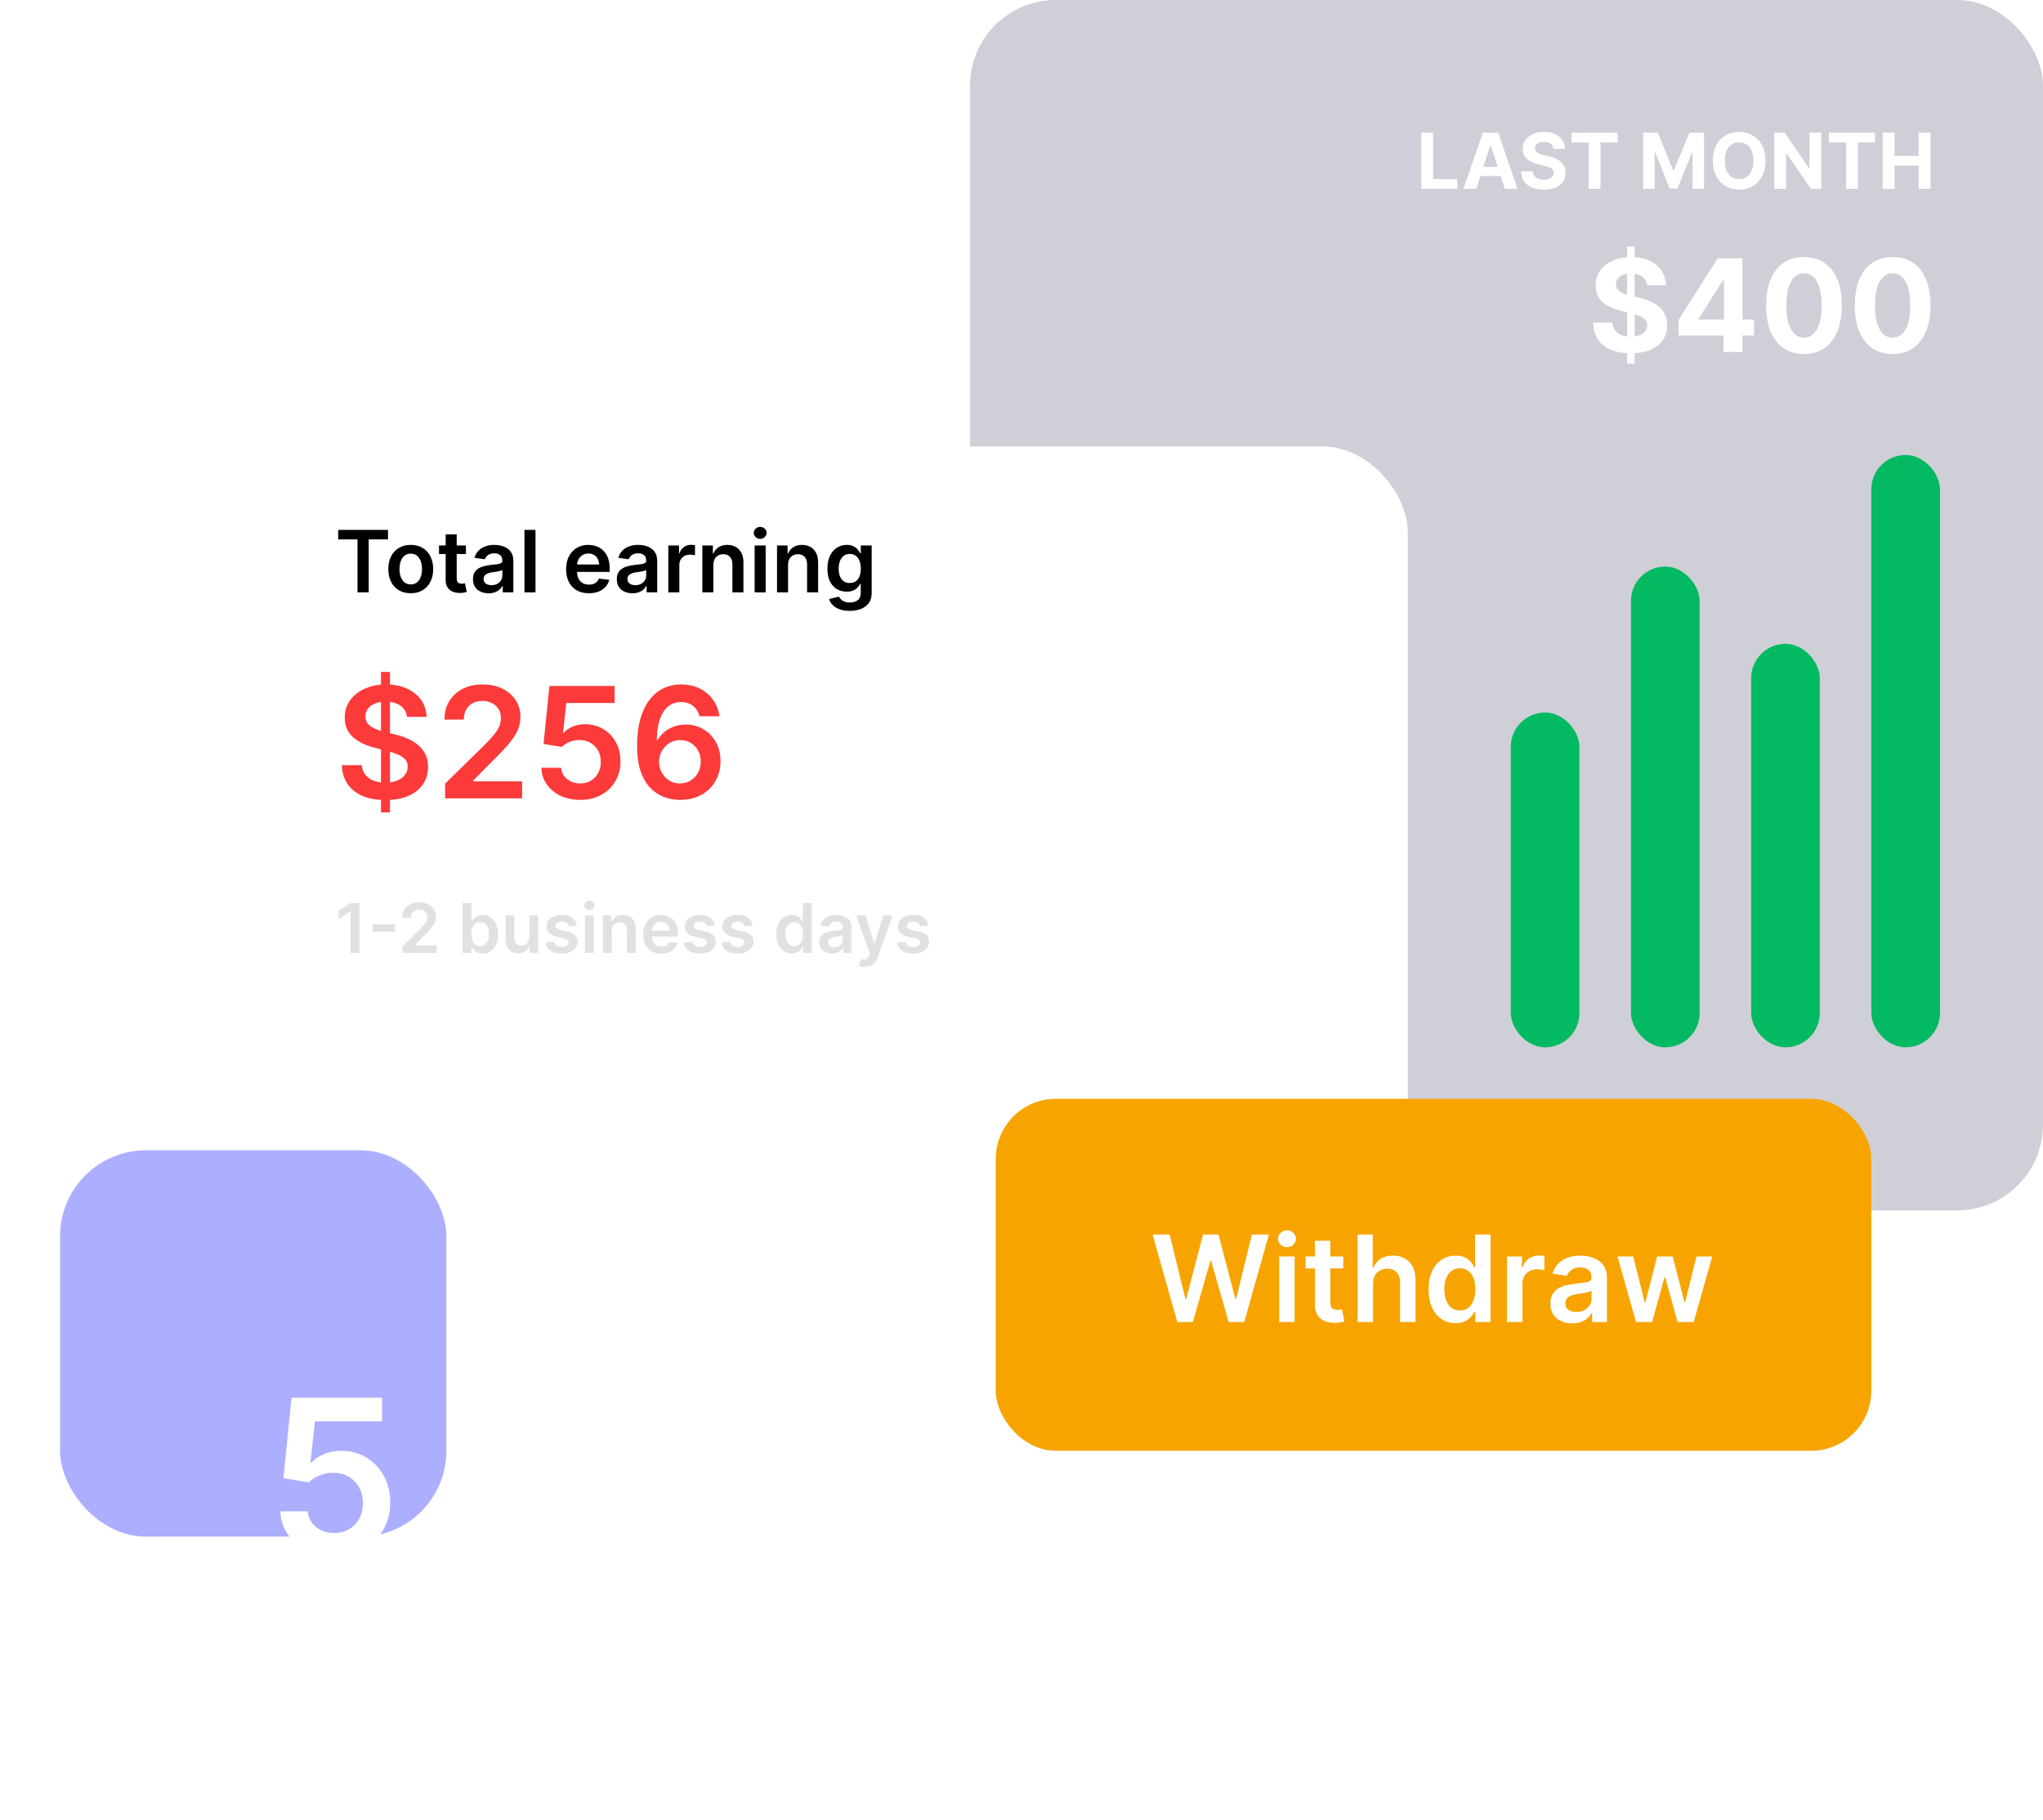 <svg width="238" height="212" viewBox="0 0 238 212" fill="none" xmlns="http://www.w3.org/2000/svg">
<rect x="113" width="125" height="141" rx="10" fill="#424365" fill-opacity="0.25"/>
<rect x="176" y="83" width="8" height="39" rx="4" fill="#03B962"/>
<rect x="190" y="66" width="8" height="56" rx="4" fill="#03B962"/>
<rect x="204" y="75" width="8" height="47" rx="4" fill="#03B962"/>
<rect x="218" y="53" width="8" height="69" rx="4" fill="#03B962"/>
<path d="M165.569 22V15.454H166.953V20.859H169.759V22H165.569ZM171.971 22H170.488L172.747 15.454H174.531L176.787 22H175.304L173.664 16.95H173.613L171.971 22ZM171.878 19.427H175.381V20.508H171.878V19.427ZM180.976 17.337C180.951 17.079 180.841 16.879 180.647 16.736C180.453 16.593 180.19 16.522 179.858 16.522C179.632 16.522 179.441 16.554 179.285 16.618C179.13 16.68 179.011 16.766 178.927 16.877C178.847 16.988 178.806 17.113 178.806 17.254C178.802 17.371 178.826 17.473 178.88 17.561C178.935 17.648 179.011 17.724 179.106 17.788C179.202 17.849 179.313 17.904 179.439 17.951C179.565 17.995 179.699 18.034 179.842 18.066L180.43 18.206C180.715 18.27 180.977 18.355 181.216 18.462C181.454 18.569 181.661 18.7 181.836 18.855C182.011 19.011 182.146 19.194 182.242 19.405C182.34 19.616 182.39 19.858 182.392 20.13C182.39 20.531 182.288 20.878 182.085 21.172C181.885 21.464 181.595 21.691 181.216 21.853C180.839 22.013 180.384 22.093 179.851 22.093C179.323 22.093 178.862 22.012 178.47 21.85C178.081 21.688 177.776 21.448 177.556 21.131C177.339 20.811 177.225 20.416 177.214 19.945H178.554C178.568 20.164 178.631 20.348 178.742 20.495C178.855 20.64 179.005 20.749 179.193 20.824C179.382 20.896 179.597 20.933 179.835 20.933C180.07 20.933 180.273 20.898 180.446 20.83C180.62 20.762 180.756 20.667 180.851 20.546C180.947 20.424 180.995 20.285 180.995 20.127C180.995 19.98 180.952 19.857 180.864 19.756C180.779 19.656 180.653 19.571 180.487 19.501C180.323 19.43 180.122 19.366 179.883 19.309L179.17 19.13C178.619 18.996 178.183 18.786 177.863 18.5C177.544 18.215 177.385 17.83 177.387 17.347C177.385 16.95 177.49 16.604 177.703 16.308C177.919 16.012 178.214 15.78 178.589 15.614C178.964 15.448 179.39 15.365 179.867 15.365C180.353 15.365 180.777 15.448 181.139 15.614C181.503 15.78 181.787 16.012 181.989 16.308C182.192 16.604 182.296 16.947 182.302 17.337H180.976ZM183.074 16.596V15.454H188.449V16.596H186.445V22H185.077V16.596H183.074ZM191.418 15.454H193.124L194.927 19.852H195.003L196.806 15.454H198.513V22H197.17V17.74H197.116L195.422 21.968H194.508L192.814 17.724H192.76V22H191.418V15.454ZM205.668 18.727C205.668 19.441 205.532 20.048 205.262 20.549C204.993 21.05 204.627 21.432 204.162 21.696C203.7 21.959 203.18 22.09 202.603 22.09C202.021 22.09 201.499 21.957 201.037 21.693C200.574 21.429 200.209 21.047 199.941 20.546C199.672 20.045 199.538 19.439 199.538 18.727C199.538 18.014 199.672 17.406 199.941 16.905C200.209 16.405 200.574 16.023 201.037 15.761C201.499 15.497 202.021 15.365 202.603 15.365C203.18 15.365 203.7 15.497 204.162 15.761C204.627 16.023 204.993 16.405 205.262 16.905C205.532 17.406 205.668 18.014 205.668 18.727ZM204.265 18.727C204.265 18.265 204.195 17.875 204.057 17.558C203.921 17.24 203.728 16.999 203.479 16.835C203.229 16.671 202.937 16.589 202.603 16.589C202.268 16.589 201.976 16.671 201.727 16.835C201.478 16.999 201.284 17.24 201.145 17.558C201.009 17.875 200.941 18.265 200.941 18.727C200.941 19.19 201.009 19.579 201.145 19.897C201.284 20.215 201.478 20.455 201.727 20.619C201.976 20.783 202.268 20.865 202.603 20.865C202.937 20.865 203.229 20.783 203.479 20.619C203.728 20.455 203.921 20.215 204.057 19.897C204.195 19.579 204.265 19.19 204.265 18.727ZM212.168 15.454V22H210.972L208.125 17.88H208.077V22H206.693V15.454H207.907L210.733 19.571H210.79V15.454H212.168ZM213.062 16.596V15.454H218.438V16.596H216.434V22H215.066V16.596H213.062ZM219.323 22V15.454H220.707V18.155H223.516V15.454H224.897V22H223.516V19.296H220.707V22H219.323Z" fill="white"/>
<path d="M189.549 42.364V28.727H190.423V42.364H189.549ZM191.866 33.228C191.824 32.799 191.641 32.465 191.317 32.227C190.994 31.989 190.556 31.87 190.002 31.87C189.625 31.87 189.308 31.923 189.048 32.03C188.789 32.133 188.59 32.277 188.452 32.461C188.317 32.646 188.249 32.855 188.249 33.09C188.242 33.285 188.283 33.456 188.372 33.601C188.464 33.747 188.59 33.873 188.75 33.979C188.91 34.082 189.094 34.173 189.304 34.251C189.513 34.326 189.737 34.39 189.975 34.443L190.955 34.677C191.431 34.784 191.868 34.926 192.266 35.103C192.663 35.281 193.008 35.499 193.299 35.758C193.59 36.018 193.816 36.323 193.975 36.675C194.139 37.026 194.222 37.429 194.226 37.884C194.222 38.551 194.052 39.13 193.714 39.62C193.381 40.107 192.898 40.485 192.266 40.755C191.637 41.021 190.879 41.154 189.991 41.154C189.11 41.154 188.343 41.02 187.69 40.75C187.04 40.48 186.532 40.08 186.167 39.551C185.804 39.019 185.614 38.36 185.597 37.575H187.828C187.853 37.941 187.958 38.246 188.143 38.491C188.331 38.733 188.581 38.916 188.894 39.04C189.21 39.16 189.567 39.221 189.964 39.221C190.355 39.221 190.694 39.164 190.982 39.05C191.273 38.937 191.499 38.779 191.658 38.576C191.818 38.374 191.898 38.141 191.898 37.879C191.898 37.633 191.825 37.428 191.68 37.261C191.538 37.094 191.328 36.952 191.051 36.834C190.778 36.717 190.442 36.611 190.044 36.515L188.857 36.217C187.937 35.993 187.211 35.643 186.678 35.167C186.145 34.691 185.881 34.05 185.884 33.244C185.881 32.584 186.056 32.007 186.412 31.513C186.77 31.02 187.262 30.634 187.887 30.357C188.512 30.08 189.222 29.942 190.018 29.942C190.827 29.942 191.534 30.08 192.138 30.357C192.745 30.634 193.217 31.02 193.555 31.513C193.892 32.007 194.066 32.578 194.077 33.228H191.866ZM195.548 39.082V37.266L200.103 30.091H201.669V32.605H200.742L197.871 37.149V37.234H204.343V39.082H195.548ZM200.784 41V38.528L200.827 37.724V30.091H202.99V41H200.784ZM210.157 41.24C209.241 41.236 208.452 41.011 207.792 40.563C207.135 40.116 206.629 39.468 206.274 38.619C205.922 37.77 205.748 36.749 205.752 35.556C205.752 34.367 205.927 33.353 206.279 32.515C206.634 31.677 207.14 31.039 207.797 30.602C208.457 30.162 209.244 29.942 210.157 29.942C211.069 29.942 211.854 30.162 212.511 30.602C213.172 31.043 213.679 31.682 214.035 32.52C214.39 33.354 214.565 34.367 214.562 35.556C214.562 36.753 214.384 37.776 214.029 38.624C213.678 39.473 213.173 40.121 212.516 40.569C211.859 41.016 211.073 41.24 210.157 41.24ZM210.157 39.327C210.782 39.327 211.281 39.013 211.653 38.385C212.026 37.756 212.211 36.813 212.207 35.556C212.207 34.729 212.122 34.04 211.952 33.489C211.785 32.939 211.547 32.525 211.238 32.248C210.933 31.971 210.572 31.833 210.157 31.833C209.535 31.833 209.038 32.144 208.665 32.765C208.292 33.386 208.104 34.317 208.101 35.556C208.101 36.394 208.184 37.094 208.351 37.655C208.521 38.212 208.761 38.631 209.07 38.912C209.379 39.189 209.741 39.327 210.157 39.327ZM220.484 41.24C219.568 41.236 218.779 41.011 218.119 40.563C217.462 40.116 216.956 39.468 216.601 38.619C216.249 37.77 216.075 36.749 216.079 35.556C216.079 34.367 216.254 33.353 216.606 32.515C216.961 31.677 217.467 31.039 218.124 30.602C218.785 30.162 219.571 29.942 220.484 29.942C221.396 29.942 222.181 30.162 222.838 30.602C223.499 31.043 224.007 31.682 224.362 32.52C224.717 33.354 224.893 34.367 224.889 35.556C224.889 36.753 224.711 37.776 224.356 38.624C224.005 39.473 223.501 40.121 222.844 40.569C222.187 41.016 221.4 41.24 220.484 41.24ZM220.484 39.327C221.109 39.327 221.608 39.013 221.981 38.385C222.354 37.756 222.538 36.813 222.535 35.556C222.535 34.729 222.449 34.04 222.279 33.489C222.112 32.939 221.874 32.525 221.565 32.248C221.26 31.971 220.899 31.833 220.484 31.833C219.862 31.833 219.365 32.144 218.992 32.765C218.619 33.386 218.431 34.317 218.428 35.556C218.428 36.394 218.511 37.094 218.678 37.655C218.849 38.212 219.088 38.631 219.397 38.912C219.706 39.189 220.068 39.327 220.484 39.327Z" fill="white"/>
<g filter="url(#filter0_d_46_54)">
<rect x="30" y="48" width="134" height="130" rx="10" fill="white"/>
</g>
<rect x="116" y="128" width="102" height="41" rx="7" fill="#F7A400"/>
<path d="M137.147 154L134.273 143.818H136.257L138.092 151.3H138.186L140.145 143.818H141.95L143.913 151.305H144.003L145.837 143.818H147.821L144.947 154H143.128L141.089 146.856H141.01L138.967 154H137.147ZM149.02 154V146.364H150.82V154H149.02ZM149.925 145.28C149.64 145.28 149.395 145.185 149.189 144.996C148.984 144.804 148.881 144.574 148.881 144.305C148.881 144.034 148.984 143.803 149.189 143.614C149.395 143.422 149.64 143.326 149.925 143.326C150.214 143.326 150.459 143.422 150.661 143.614C150.867 143.803 150.969 144.034 150.969 144.305C150.969 144.574 150.867 144.804 150.661 144.996C150.459 145.185 150.214 145.28 149.925 145.28ZM156.484 146.364V147.756H152.094V146.364H156.484ZM153.178 144.534H154.978V151.703C154.978 151.945 155.014 152.131 155.087 152.26C155.163 152.386 155.263 152.472 155.385 152.518C155.508 152.565 155.644 152.588 155.793 152.588C155.906 152.588 156.008 152.58 156.101 152.563C156.197 152.547 156.27 152.532 156.32 152.518L156.623 153.925C156.527 153.959 156.39 153.995 156.211 154.035C156.035 154.075 155.819 154.098 155.564 154.104C155.114 154.118 154.708 154.05 154.346 153.901C153.985 153.748 153.698 153.513 153.486 153.195C153.277 152.876 153.175 152.479 153.178 152.001V144.534ZM159.953 149.526V154H158.153V143.818H159.913V147.661H160.003C160.182 147.23 160.458 146.891 160.833 146.642C161.211 146.39 161.691 146.264 162.275 146.264C162.805 146.264 163.267 146.375 163.662 146.597C164.056 146.819 164.361 147.144 164.577 147.572C164.795 147.999 164.905 148.521 164.905 149.138V154H163.105V149.416C163.105 148.902 162.972 148.503 162.707 148.218C162.445 147.93 162.077 147.786 161.604 147.786C161.285 147.786 161 147.855 160.748 147.994C160.5 148.13 160.304 148.327 160.162 148.586C160.023 148.844 159.953 149.158 159.953 149.526ZM169.573 154.134C168.973 154.134 168.436 153.98 167.962 153.672C167.488 153.364 167.114 152.916 166.839 152.33C166.564 151.743 166.426 151.03 166.426 150.192C166.426 149.343 166.565 148.627 166.844 148.044C167.125 147.457 167.505 147.015 167.982 146.717C168.459 146.415 168.991 146.264 169.578 146.264C170.025 146.264 170.393 146.34 170.682 146.493C170.97 146.642 171.199 146.823 171.368 147.035C171.537 147.244 171.668 147.441 171.76 147.626H171.835V143.818H173.64V154H171.87V152.797H171.76C171.668 152.982 171.533 153.18 171.358 153.388C171.182 153.594 170.95 153.77 170.662 153.915C170.373 154.061 170.01 154.134 169.573 154.134ZM170.075 152.658C170.456 152.658 170.781 152.555 171.05 152.349C171.318 152.141 171.522 151.851 171.661 151.479C171.8 151.108 171.87 150.676 171.87 150.182C171.87 149.688 171.8 149.259 171.661 148.894C171.525 148.53 171.323 148.246 171.055 148.044C170.789 147.842 170.463 147.741 170.075 147.741C169.674 147.741 169.339 147.845 169.071 148.054C168.802 148.263 168.6 148.551 168.464 148.919C168.328 149.287 168.26 149.708 168.26 150.182C168.26 150.659 168.328 151.085 168.464 151.46C168.604 151.831 168.807 152.124 169.076 152.339C169.348 152.552 169.681 152.658 170.075 152.658ZM175.558 154V146.364H177.303V147.636H177.382C177.521 147.196 177.76 146.856 178.098 146.617C178.439 146.375 178.829 146.254 179.266 146.254C179.366 146.254 179.477 146.259 179.599 146.269C179.725 146.276 179.83 146.287 179.913 146.304V147.96C179.836 147.933 179.715 147.91 179.55 147.89C179.387 147.867 179.23 147.855 179.077 147.855C178.749 147.855 178.454 147.926 178.192 148.069C177.934 148.208 177.73 148.402 177.581 148.651C177.432 148.899 177.357 149.186 177.357 149.511V154H175.558ZM183.169 154.154C182.685 154.154 182.249 154.068 181.862 153.896C181.477 153.72 181.172 153.461 180.947 153.12C180.725 152.779 180.614 152.358 180.614 151.857C180.614 151.426 180.693 151.07 180.852 150.788C181.011 150.507 181.228 150.281 181.504 150.112C181.779 149.943 182.089 149.816 182.433 149.729C182.781 149.64 183.141 149.575 183.512 149.536C183.96 149.489 184.322 149.448 184.601 149.411C184.879 149.371 185.081 149.312 185.207 149.232C185.337 149.149 185.401 149.022 185.401 148.849V148.82C185.401 148.445 185.29 148.155 185.068 147.95C184.846 147.744 184.526 147.641 184.109 147.641C183.668 147.641 183.318 147.737 183.06 147.93C182.804 148.122 182.632 148.349 182.543 148.611L180.862 148.372C180.995 147.908 181.214 147.52 181.518 147.209C181.823 146.894 182.196 146.659 182.637 146.503C183.078 146.344 183.565 146.264 184.099 146.264C184.467 146.264 184.833 146.307 185.197 146.393C185.562 146.48 185.895 146.622 186.197 146.821C186.498 147.017 186.74 147.283 186.923 147.621C187.108 147.96 187.201 148.382 187.201 148.889V154H185.471V152.951H185.411C185.302 153.163 185.148 153.362 184.949 153.548C184.753 153.73 184.506 153.877 184.208 153.99C183.913 154.099 183.567 154.154 183.169 154.154ZM183.636 152.832C183.998 152.832 184.311 152.76 184.576 152.618C184.841 152.472 185.045 152.28 185.188 152.041C185.333 151.803 185.406 151.542 185.406 151.261V150.361C185.35 150.407 185.254 150.45 185.118 150.49C184.985 150.53 184.836 150.565 184.67 150.594C184.505 150.624 184.341 150.651 184.178 150.674C184.016 150.697 183.875 150.717 183.756 150.734C183.487 150.77 183.247 150.83 183.035 150.913C182.823 150.996 182.655 151.112 182.533 151.261C182.41 151.406 182.349 151.595 182.349 151.827C182.349 152.159 182.47 152.409 182.712 152.578C182.954 152.747 183.262 152.832 183.636 152.832ZM190.587 154L188.429 146.364H190.263L191.606 151.733H191.675L193.048 146.364H194.862L196.234 151.703H196.309L197.631 146.364H199.471L197.308 154H195.434L194.002 148.839H193.898L192.466 154H190.587Z" fill="white"/>
<g filter="url(#filter1_d_46_54)">
<rect x="17" y="149" width="45" height="45" rx="10" fill="#ACAEFF"/>
</g>
<path d="M38.937 181.249C37.753 181.249 36.694 181.027 35.758 180.583C34.823 180.133 34.081 179.517 33.53 178.736C32.986 177.955 32.696 177.061 32.66 176.055H35.856C35.915 176.801 36.238 177.41 36.824 177.884C37.41 178.351 38.114 178.585 38.937 178.585C39.582 178.585 40.156 178.437 40.659 178.141C41.162 177.845 41.559 177.434 41.849 176.907C42.139 176.381 42.281 175.78 42.275 175.105C42.281 174.419 42.136 173.809 41.84 173.276C41.544 172.744 41.139 172.326 40.624 172.025C40.109 171.717 39.517 171.563 38.848 171.563C38.303 171.557 37.768 171.658 37.241 171.865C36.714 172.072 36.297 172.344 35.989 172.681L33.015 172.193L33.965 162.818H44.512V165.57H36.691L36.167 170.391H36.273C36.611 169.994 37.087 169.666 37.703 169.406C38.318 169.139 38.993 169.006 39.727 169.006C40.828 169.006 41.81 169.266 42.674 169.787C43.538 170.302 44.219 171.012 44.716 171.918C45.213 172.824 45.462 173.859 45.462 175.025C45.462 176.227 45.184 177.298 44.627 178.239C44.077 179.174 43.311 179.911 42.328 180.45C41.352 180.982 40.221 181.249 38.937 181.249Z" fill="white"/>
<path d="M39.398 62.832V61.727H45.2V62.832H42.952V69H41.646V62.832H39.398ZM47.85 69.106C47.318 69.106 46.856 68.989 46.465 68.755C46.075 68.521 45.772 68.193 45.556 67.771C45.343 67.35 45.237 66.858 45.237 66.294C45.237 65.731 45.343 65.237 45.556 64.813C45.772 64.389 46.075 64.06 46.465 63.826C46.856 63.592 47.318 63.474 47.85 63.474C48.383 63.474 48.845 63.592 49.235 63.826C49.626 64.06 49.928 64.389 50.141 64.813C50.356 65.237 50.464 65.731 50.464 66.294C50.464 66.858 50.356 67.35 50.141 67.771C49.928 68.193 49.626 68.521 49.235 68.755C48.845 68.989 48.383 69.106 47.85 69.106ZM47.857 68.077C48.146 68.077 48.388 67.997 48.582 67.839C48.776 67.678 48.92 67.462 49.015 67.192C49.112 66.923 49.161 66.622 49.161 66.29C49.161 65.957 49.112 65.655 49.015 65.385C48.92 65.113 48.776 64.896 48.582 64.735C48.388 64.574 48.146 64.494 47.857 64.494C47.562 64.494 47.315 64.574 47.119 64.735C46.925 64.896 46.779 65.113 46.682 65.385C46.587 65.655 46.54 65.957 46.54 66.29C46.54 66.622 46.587 66.923 46.682 67.192C46.779 67.462 46.925 67.678 47.119 67.839C47.315 67.997 47.562 68.077 47.857 68.077ZM54.279 63.545V64.54H51.143V63.545H54.279ZM51.917 62.239H53.203V67.359C53.203 67.532 53.229 67.665 53.281 67.757C53.335 67.847 53.406 67.909 53.494 67.942C53.582 67.975 53.679 67.992 53.785 67.992C53.866 67.992 53.939 67.986 54.005 67.974C54.074 67.962 54.126 67.951 54.162 67.942L54.378 68.947C54.309 68.97 54.211 68.996 54.084 69.025C53.958 69.053 53.804 69.07 53.622 69.075C53.3 69.084 53.01 69.035 52.752 68.929C52.494 68.82 52.289 68.652 52.137 68.425C51.988 68.197 51.915 67.913 51.917 67.572V62.239ZM56.923 69.11C56.578 69.11 56.267 69.049 55.989 68.925C55.715 68.8 55.497 68.615 55.336 68.371C55.178 68.128 55.098 67.827 55.098 67.469C55.098 67.162 55.155 66.907 55.269 66.706C55.382 66.505 55.537 66.344 55.734 66.223C55.93 66.102 56.152 66.011 56.398 65.95C56.647 65.886 56.903 65.84 57.169 65.811C57.488 65.778 57.747 65.748 57.946 65.722C58.145 65.694 58.289 65.651 58.379 65.594C58.472 65.535 58.518 65.444 58.518 65.321V65.3C58.518 65.032 58.439 64.825 58.28 64.678C58.121 64.531 57.893 64.458 57.595 64.458C57.28 64.458 57.03 64.527 56.845 64.664C56.663 64.801 56.54 64.963 56.476 65.151L55.276 64.98C55.37 64.649 55.527 64.372 55.745 64.149C55.962 63.924 56.229 63.756 56.544 63.645C56.858 63.531 57.206 63.474 57.587 63.474C57.85 63.474 58.112 63.505 58.372 63.567C58.633 63.628 58.871 63.73 59.086 63.872C59.302 64.012 59.474 64.202 59.605 64.444C59.737 64.685 59.803 64.987 59.803 65.349V69H58.568V68.251H58.525C58.447 68.402 58.337 68.544 58.195 68.677C58.055 68.807 57.879 68.912 57.666 68.993C57.455 69.071 57.208 69.11 56.923 69.11ZM57.257 68.165C57.515 68.165 57.739 68.115 57.928 68.013C58.118 67.909 58.263 67.771 58.365 67.601C58.469 67.43 58.522 67.245 58.522 67.043V66.401C58.481 66.434 58.413 66.465 58.316 66.493C58.221 66.521 58.114 66.546 57.996 66.567C57.877 66.589 57.76 66.608 57.644 66.624C57.528 66.641 57.428 66.655 57.343 66.667C57.151 66.693 56.979 66.736 56.828 66.795C56.676 66.854 56.556 66.937 56.469 67.043C56.381 67.147 56.337 67.282 56.337 67.448C56.337 67.685 56.424 67.864 56.597 67.984C56.77 68.105 56.99 68.165 57.257 68.165ZM62.382 61.727V69H61.096V61.727H62.382ZM68.599 69.106C68.052 69.106 67.579 68.993 67.182 68.766C66.787 68.536 66.482 68.212 66.269 67.793C66.056 67.371 65.95 66.875 65.95 66.305C65.95 65.744 66.056 65.251 66.269 64.827C66.485 64.401 66.785 64.07 67.171 63.833C67.557 63.594 68.01 63.474 68.531 63.474C68.867 63.474 69.185 63.529 69.483 63.638C69.784 63.744 70.049 63.91 70.278 64.135C70.51 64.36 70.693 64.646 70.825 64.994C70.958 65.34 71.024 65.752 71.024 66.23V66.624H66.553V65.758H69.792C69.79 65.512 69.736 65.293 69.632 65.101C69.528 64.907 69.382 64.754 69.195 64.643C69.011 64.531 68.795 64.476 68.549 64.476C68.286 64.476 68.055 64.54 67.856 64.668C67.658 64.793 67.503 64.959 67.391 65.165C67.282 65.368 67.227 65.592 67.224 65.836V66.592C67.224 66.91 67.282 67.182 67.398 67.409C67.514 67.634 67.677 67.807 67.885 67.928C68.093 68.046 68.337 68.105 68.617 68.105C68.803 68.105 68.973 68.079 69.124 68.027C69.276 67.972 69.407 67.893 69.519 67.789C69.63 67.685 69.714 67.556 69.771 67.402L70.971 67.537C70.895 67.854 70.751 68.131 70.538 68.368C70.327 68.602 70.057 68.785 69.728 68.915C69.399 69.043 69.022 69.106 68.599 69.106ZM73.681 69.11C73.336 69.11 73.024 69.049 72.747 68.925C72.473 68.8 72.255 68.615 72.094 68.371C71.935 68.128 71.856 67.827 71.856 67.469C71.856 67.162 71.913 66.907 72.026 66.706C72.14 66.505 72.295 66.344 72.492 66.223C72.688 66.102 72.909 66.011 73.156 65.95C73.404 65.886 73.661 65.84 73.926 65.811C74.246 65.778 74.505 65.748 74.704 65.722C74.903 65.694 75.047 65.651 75.137 65.594C75.23 65.535 75.276 65.444 75.276 65.321V65.3C75.276 65.032 75.196 64.825 75.038 64.678C74.879 64.531 74.651 64.458 74.353 64.458C74.038 64.458 73.788 64.527 73.603 64.664C73.421 64.801 73.298 64.963 73.234 65.151L72.034 64.98C72.128 64.649 72.284 64.372 72.502 64.149C72.72 63.924 72.986 63.756 73.301 63.645C73.616 63.531 73.964 63.474 74.345 63.474C74.608 63.474 74.87 63.505 75.13 63.567C75.391 63.628 75.629 63.73 75.844 63.872C76.059 64.012 76.232 64.202 76.362 64.444C76.495 64.685 76.561 64.987 76.561 65.349V69H75.326V68.251H75.283C75.205 68.402 75.095 68.544 74.953 68.677C74.813 68.807 74.636 68.912 74.424 68.993C74.213 69.071 73.965 69.11 73.681 69.11ZM74.015 68.165C74.273 68.165 74.497 68.115 74.686 68.013C74.876 67.909 75.021 67.771 75.123 67.601C75.227 67.43 75.279 67.245 75.279 67.043V66.401C75.239 66.434 75.17 66.465 75.073 66.493C74.979 66.521 74.872 66.546 74.754 66.567C74.635 66.589 74.518 66.608 74.402 66.624C74.286 66.641 74.186 66.655 74.1 66.667C73.909 66.693 73.737 66.736 73.585 66.795C73.434 66.854 73.314 66.937 73.227 67.043C73.139 67.147 73.095 67.282 73.095 67.448C73.095 67.685 73.182 67.864 73.355 67.984C73.527 68.105 73.748 68.165 74.015 68.165ZM77.854 69V63.545H79.1V64.454H79.157C79.257 64.14 79.427 63.897 79.668 63.727C79.912 63.554 80.191 63.467 80.503 63.467C80.574 63.467 80.653 63.471 80.741 63.478C80.831 63.483 80.906 63.491 80.965 63.503V64.685C80.91 64.666 80.824 64.65 80.705 64.636C80.589 64.619 80.477 64.611 80.368 64.611C80.134 64.611 79.923 64.662 79.736 64.763C79.551 64.863 79.406 65.001 79.299 65.179C79.193 65.356 79.139 65.561 79.139 65.793V69H77.854ZM83.104 65.804V69H81.819V63.545H83.047V64.472H83.111C83.237 64.167 83.437 63.924 83.712 63.744C83.989 63.564 84.331 63.474 84.738 63.474C85.114 63.474 85.442 63.555 85.721 63.716C86.003 63.877 86.221 64.11 86.375 64.415C86.531 64.721 86.608 65.091 86.606 65.527V69H85.32V65.726C85.32 65.361 85.225 65.076 85.036 64.87C84.849 64.664 84.59 64.561 84.258 64.561C84.033 64.561 83.833 64.611 83.658 64.71C83.485 64.807 83.349 64.948 83.25 65.133C83.153 65.317 83.104 65.541 83.104 65.804ZM87.912 69V63.545H89.198V69H87.912ZM88.559 62.771C88.355 62.771 88.18 62.704 88.033 62.569C87.886 62.432 87.813 62.267 87.813 62.075C87.813 61.881 87.886 61.717 88.033 61.582C88.18 61.444 88.355 61.376 88.559 61.376C88.765 61.376 88.94 61.444 89.084 61.582C89.231 61.717 89.305 61.881 89.305 62.075C89.305 62.267 89.231 62.432 89.084 62.569C88.94 62.704 88.765 62.771 88.559 62.771ZM91.805 65.804V69H90.52V63.545H91.749V64.472H91.812C91.938 64.167 92.138 63.924 92.413 63.744C92.69 63.564 93.032 63.474 93.439 63.474C93.815 63.474 94.143 63.555 94.423 63.716C94.704 63.877 94.922 64.11 95.076 64.415C95.232 64.721 95.309 65.091 95.307 65.527V69H94.021V65.726C94.021 65.361 93.927 65.076 93.737 64.87C93.55 64.664 93.291 64.561 92.96 64.561C92.735 64.561 92.535 64.611 92.359 64.71C92.187 64.807 92.05 64.948 91.951 65.133C91.854 65.317 91.805 65.541 91.805 65.804ZM98.986 71.159C98.524 71.159 98.128 71.096 97.796 70.971C97.465 70.848 97.198 70.682 96.997 70.474C96.796 70.265 96.656 70.035 96.578 69.781L97.736 69.501C97.788 69.607 97.864 69.713 97.963 69.817C98.062 69.923 98.196 70.011 98.364 70.079C98.535 70.151 98.749 70.186 99.007 70.186C99.372 70.186 99.674 70.097 99.913 69.92C100.152 69.745 100.271 69.456 100.271 69.053V68.02H100.207C100.141 68.153 100.044 68.289 99.916 68.428C99.791 68.568 99.624 68.685 99.415 68.78C99.21 68.874 98.95 68.922 98.638 68.922C98.219 68.922 97.839 68.824 97.498 68.627C97.159 68.428 96.889 68.132 96.688 67.739C96.489 67.344 96.39 66.849 96.39 66.255C96.39 65.656 96.489 65.151 96.688 64.739C96.889 64.324 97.16 64.011 97.501 63.798C97.842 63.582 98.222 63.474 98.641 63.474C98.961 63.474 99.224 63.529 99.43 63.638C99.638 63.744 99.804 63.873 99.927 64.025C100.05 64.174 100.143 64.315 100.207 64.447H100.278V63.545H101.546V69.089C101.546 69.555 101.435 69.941 101.212 70.246C100.99 70.552 100.686 70.78 100.3 70.932C99.914 71.083 99.476 71.159 98.986 71.159ZM98.996 67.913C99.269 67.913 99.501 67.847 99.692 67.715C99.884 67.582 100.03 67.391 100.129 67.143C100.229 66.894 100.278 66.596 100.278 66.248C100.278 65.905 100.229 65.604 100.129 65.346C100.032 65.088 99.888 64.888 99.696 64.746C99.507 64.601 99.273 64.529 98.996 64.529C98.71 64.529 98.471 64.604 98.279 64.753C98.087 64.902 97.943 65.107 97.846 65.367C97.749 65.625 97.7 65.919 97.7 66.248C97.7 66.582 97.749 66.874 97.846 67.125C97.945 67.374 98.091 67.568 98.283 67.707C98.477 67.845 98.715 67.913 98.996 67.913Z" fill="black"/>
<path d="M44.382 94.636V78.273H45.43V94.636H44.382ZM47.406 83.508C47.346 82.95 47.094 82.515 46.651 82.204C46.212 81.893 45.641 81.737 44.938 81.737C44.444 81.737 44.02 81.812 43.666 81.961C43.312 82.11 43.042 82.312 42.854 82.568C42.667 82.824 42.571 83.116 42.567 83.444C42.567 83.717 42.629 83.953 42.752 84.153C42.88 84.354 43.053 84.524 43.27 84.665C43.487 84.801 43.728 84.916 43.992 85.01C44.256 85.104 44.523 85.183 44.791 85.246L46.019 85.553C46.513 85.668 46.988 85.824 47.444 86.02C47.904 86.216 48.315 86.463 48.678 86.761C49.044 87.06 49.334 87.42 49.547 87.842C49.76 88.263 49.867 88.758 49.867 89.325C49.867 90.092 49.67 90.767 49.278 91.351C48.886 91.93 48.32 92.384 47.578 92.712C46.841 93.036 45.948 93.198 44.9 93.198C43.881 93.198 42.997 93.04 42.247 92.725C41.501 92.41 40.918 91.95 40.496 91.344C40.078 90.739 39.852 90.002 39.818 89.133H42.151C42.185 89.589 42.326 89.968 42.573 90.271C42.82 90.573 43.142 90.799 43.538 90.948C43.939 91.097 44.386 91.172 44.881 91.172C45.396 91.172 45.848 91.095 46.236 90.942C46.628 90.784 46.935 90.567 47.156 90.29C47.378 90.008 47.491 89.68 47.495 89.305C47.491 88.965 47.391 88.683 47.195 88.462C46.999 88.236 46.724 88.048 46.37 87.899C46.021 87.746 45.611 87.609 45.143 87.49L43.653 87.106C42.575 86.829 41.723 86.41 41.097 85.847C40.474 85.281 40.163 84.528 40.163 83.591C40.163 82.82 40.372 82.144 40.79 81.565C41.212 80.985 41.785 80.535 42.509 80.216C43.234 79.892 44.054 79.73 44.97 79.73C45.899 79.73 46.713 79.892 47.412 80.216C48.115 80.535 48.667 80.981 49.068 81.552C49.468 82.119 49.675 82.771 49.688 83.508H47.406ZM51.853 93V91.287L56.398 86.832C56.832 86.393 57.194 86.003 57.484 85.662C57.774 85.321 57.991 84.991 58.136 84.671C58.281 84.352 58.353 84.011 58.353 83.648C58.353 83.235 58.26 82.881 58.072 82.587C57.885 82.289 57.627 82.059 57.299 81.897C56.971 81.735 56.598 81.654 56.18 81.654C55.75 81.654 55.373 81.744 55.049 81.923C54.725 82.097 54.474 82.347 54.295 82.671C54.12 82.994 54.032 83.38 54.032 83.827H51.776C51.776 82.996 51.966 82.274 52.345 81.66C52.724 81.047 53.246 80.572 53.911 80.235C54.58 79.898 55.347 79.73 56.212 79.73C57.09 79.73 57.861 79.894 58.526 80.222C59.191 80.55 59.706 81 60.073 81.571C60.444 82.142 60.629 82.794 60.629 83.527C60.629 84.017 60.535 84.499 60.348 84.972C60.16 85.445 59.83 85.969 59.357 86.544C58.888 87.119 58.23 87.816 57.382 88.634L55.126 90.929V91.019H60.827V93H51.853ZM67.584 93.179C66.731 93.179 65.969 93.019 65.295 92.7C64.622 92.376 64.087 91.933 63.691 91.37C63.299 90.808 63.09 90.164 63.065 89.44H65.366C65.408 89.977 65.64 90.415 66.062 90.756C66.484 91.093 66.991 91.261 67.584 91.261C68.048 91.261 68.462 91.155 68.824 90.942C69.186 90.729 69.471 90.433 69.68 90.053C69.889 89.674 69.991 89.242 69.987 88.756C69.991 88.261 69.887 87.822 69.674 87.439C69.461 87.055 69.169 86.755 68.798 86.538C68.427 86.316 68.001 86.205 67.52 86.205C67.128 86.201 66.742 86.273 66.363 86.423C65.984 86.572 65.683 86.768 65.462 87.011L63.32 86.659L64.004 79.909H71.598V81.891H65.966L65.589 85.362H65.666C65.909 85.076 66.252 84.84 66.695 84.652C67.138 84.46 67.624 84.364 68.153 84.364C68.945 84.364 69.653 84.552 70.275 84.927C70.897 85.298 71.387 85.809 71.745 86.461C72.103 87.113 72.282 87.859 72.282 88.698C72.282 89.563 72.082 90.335 71.681 91.012C71.285 91.685 70.733 92.216 70.025 92.604C69.322 92.987 68.508 93.179 67.584 93.179ZM79.217 93.179C78.591 93.175 77.979 93.066 77.383 92.853C76.786 92.636 76.249 92.284 75.772 91.798C75.295 91.308 74.915 90.658 74.634 89.849C74.353 89.035 74.214 88.027 74.219 86.825C74.219 85.704 74.338 84.705 74.576 83.827C74.815 82.95 75.158 82.208 75.606 81.603C76.053 80.994 76.592 80.529 77.223 80.21C77.858 79.89 78.567 79.73 79.351 79.73C80.174 79.73 80.903 79.892 81.537 80.216C82.177 80.54 82.692 80.983 83.084 81.546C83.476 82.104 83.719 82.734 83.813 83.438H81.48C81.361 82.935 81.116 82.534 80.745 82.236C80.378 81.933 79.914 81.782 79.351 81.782C78.444 81.782 77.745 82.176 77.255 82.965C76.769 83.753 76.524 84.835 76.52 86.212H76.609C76.818 85.837 77.089 85.515 77.421 85.246C77.753 84.978 78.128 84.771 78.546 84.626C78.968 84.477 79.413 84.403 79.882 84.403C80.649 84.403 81.337 84.586 81.947 84.952C82.56 85.319 83.046 85.824 83.404 86.467C83.762 87.106 83.939 87.84 83.934 88.666C83.939 89.527 83.743 90.3 83.346 90.987C82.95 91.668 82.398 92.205 81.691 92.597C80.984 92.989 80.159 93.183 79.217 93.179ZM79.204 91.261C79.669 91.261 80.084 91.148 80.451 90.923C80.817 90.697 81.107 90.392 81.32 90.008C81.533 89.625 81.638 89.195 81.633 88.717C81.638 88.249 81.535 87.825 81.326 87.445C81.122 87.066 80.839 86.766 80.476 86.544C80.114 86.322 79.701 86.212 79.236 86.212C78.891 86.212 78.569 86.278 78.271 86.41C77.973 86.542 77.713 86.725 77.491 86.96C77.27 87.19 77.095 87.458 76.967 87.765C76.844 88.067 76.78 88.391 76.775 88.737C76.78 89.192 76.886 89.612 77.095 89.996C77.304 90.379 77.591 90.686 77.958 90.916C78.324 91.146 78.74 91.261 79.204 91.261Z" fill="#FC3A3A"/>
<path d="M41.883 105.182V111H40.83V106.207H40.795L39.435 107.077V106.111L40.881 105.182H41.883ZM46.017 107.668V108.514H43.398V107.668H46.017ZM46.884 111V110.239L48.904 108.259C49.097 108.063 49.258 107.89 49.387 107.739C49.516 107.587 49.612 107.44 49.677 107.298C49.741 107.156 49.773 107.005 49.773 106.844C49.773 106.66 49.732 106.503 49.648 106.372C49.565 106.24 49.45 106.137 49.305 106.065C49.159 105.993 48.993 105.957 48.807 105.957C48.616 105.957 48.449 105.997 48.305 106.077C48.161 106.154 48.049 106.265 47.969 106.409C47.892 106.553 47.853 106.724 47.853 106.923H46.85C46.85 106.554 46.934 106.233 47.103 105.96C47.272 105.687 47.504 105.476 47.799 105.327C48.096 105.177 48.437 105.102 48.822 105.102C49.212 105.102 49.555 105.175 49.85 105.321C50.146 105.467 50.375 105.667 50.538 105.92C50.702 106.174 50.785 106.464 50.785 106.79C50.785 107.008 50.743 107.222 50.66 107.432C50.577 107.642 50.43 107.875 50.219 108.131C50.011 108.386 49.718 108.696 49.342 109.06L48.339 110.08V110.119H50.873V111H46.884ZM53.894 111V105.182H54.923V107.358H54.965C55.018 107.252 55.093 107.139 55.19 107.02C55.286 106.899 55.417 106.795 55.582 106.71C55.746 106.623 55.957 106.58 56.212 106.58C56.55 106.58 56.853 106.666 57.124 106.838C57.397 107.009 57.613 107.261 57.772 107.597C57.933 107.93 58.014 108.339 58.014 108.824C58.014 109.303 57.935 109.71 57.778 110.045C57.62 110.381 57.407 110.636 57.136 110.812C56.865 110.989 56.558 111.077 56.215 111.077C55.965 111.077 55.758 111.035 55.593 110.952C55.428 110.868 55.296 110.768 55.195 110.651C55.097 110.531 55.02 110.419 54.965 110.312H54.906V111H53.894ZM54.903 108.818C54.903 109.1 54.943 109.348 55.022 109.56C55.103 109.772 55.22 109.937 55.371 110.057C55.525 110.174 55.711 110.233 55.928 110.233C56.156 110.233 56.346 110.172 56.499 110.051C56.653 109.928 56.768 109.76 56.846 109.548C56.925 109.334 56.965 109.091 56.965 108.818C56.965 108.547 56.926 108.307 56.849 108.097C56.771 107.886 56.656 107.722 56.502 107.602C56.349 107.483 56.157 107.423 55.928 107.423C55.709 107.423 55.522 107.481 55.369 107.597C55.215 107.712 55.099 107.874 55.019 108.082C54.941 108.291 54.903 108.536 54.903 108.818ZM61.669 109.165V106.636H62.697V111H61.7V110.224H61.655C61.556 110.469 61.394 110.669 61.169 110.824C60.946 110.979 60.67 111.057 60.342 111.057C60.056 111.057 59.803 110.993 59.584 110.866C59.366 110.738 59.196 110.551 59.072 110.307C58.949 110.061 58.888 109.763 58.888 109.415V106.636H59.916V109.256C59.916 109.532 59.992 109.752 60.144 109.915C60.295 110.078 60.494 110.159 60.74 110.159C60.892 110.159 61.038 110.122 61.18 110.048C61.322 109.974 61.439 109.865 61.53 109.719C61.623 109.571 61.669 109.386 61.669 109.165ZM67.204 107.79L66.266 107.892C66.24 107.797 66.193 107.708 66.127 107.625C66.063 107.542 65.976 107.474 65.866 107.423C65.756 107.372 65.621 107.347 65.462 107.347C65.248 107.347 65.068 107.393 64.923 107.486C64.779 107.579 64.708 107.699 64.71 107.847C64.708 107.973 64.754 108.077 64.849 108.156C64.945 108.236 65.104 108.301 65.326 108.352L66.07 108.511C66.483 108.6 66.79 108.741 66.991 108.935C67.193 109.128 67.296 109.381 67.298 109.693C67.296 109.968 67.215 110.21 67.056 110.42C66.899 110.629 66.68 110.792 66.4 110.909C66.12 111.027 65.798 111.085 65.434 111.085C64.9 111.085 64.47 110.973 64.144 110.75C63.818 110.525 63.624 110.211 63.562 109.81L64.565 109.713C64.61 109.91 64.707 110.059 64.854 110.159C65.002 110.259 65.194 110.31 65.431 110.31C65.675 110.31 65.871 110.259 66.019 110.159C66.169 110.059 66.244 109.935 66.244 109.787C66.244 109.662 66.195 109.559 66.099 109.477C66.004 109.396 65.856 109.333 65.656 109.29L64.911 109.134C64.493 109.046 64.183 108.9 63.982 108.693C63.782 108.485 63.682 108.222 63.684 107.903C63.682 107.634 63.755 107.402 63.903 107.205C64.052 107.006 64.26 106.852 64.525 106.744C64.792 106.634 65.1 106.58 65.448 106.58C65.96 106.58 66.362 106.688 66.656 106.906C66.951 107.124 67.134 107.419 67.204 107.79ZM68.146 111V106.636H69.174V111H68.146ZM68.663 106.017C68.5 106.017 68.36 105.963 68.242 105.855C68.125 105.745 68.066 105.614 68.066 105.46C68.066 105.305 68.125 105.173 68.242 105.065C68.36 104.955 68.5 104.901 68.663 104.901C68.827 104.901 68.968 104.955 69.083 105.065C69.201 105.173 69.259 105.305 69.259 105.46C69.259 105.614 69.201 105.745 69.083 105.855C68.968 105.963 68.827 106.017 68.663 106.017ZM71.26 108.443V111H70.231V106.636H71.215V107.378H71.266C71.366 107.134 71.526 106.939 71.746 106.795C71.967 106.652 72.241 106.58 72.567 106.58C72.868 106.58 73.13 106.644 73.354 106.773C73.579 106.902 73.753 107.088 73.876 107.332C74.001 107.577 74.063 107.873 74.061 108.222V111H73.033V108.381C73.033 108.089 72.957 107.861 72.805 107.696C72.656 107.531 72.448 107.449 72.183 107.449C72.003 107.449 71.843 107.489 71.703 107.568C71.565 107.646 71.456 107.759 71.376 107.906C71.299 108.054 71.26 108.233 71.26 108.443ZM77.038 111.085C76.601 111.085 76.223 110.994 75.905 110.812C75.588 110.629 75.345 110.369 75.175 110.034C75.004 109.697 74.919 109.3 74.919 108.844C74.919 108.395 75.004 108.001 75.175 107.662C75.347 107.321 75.588 107.056 75.896 106.866C76.205 106.675 76.568 106.58 76.984 106.58C77.253 106.58 77.507 106.623 77.746 106.71C77.986 106.795 78.198 106.928 78.382 107.108C78.568 107.288 78.713 107.517 78.82 107.795C78.926 108.072 78.979 108.402 78.979 108.784V109.099H75.402V108.406H77.993C77.991 108.209 77.948 108.034 77.865 107.881C77.782 107.725 77.665 107.603 77.516 107.514C77.368 107.425 77.195 107.381 76.999 107.381C76.788 107.381 76.604 107.432 76.445 107.534C76.285 107.634 76.162 107.767 76.072 107.932C75.985 108.095 75.941 108.274 75.939 108.469V109.074C75.939 109.328 75.985 109.545 76.078 109.727C76.171 109.907 76.301 110.045 76.467 110.142C76.634 110.237 76.829 110.284 77.053 110.284C77.202 110.284 77.338 110.263 77.459 110.222C77.58 110.178 77.685 110.115 77.774 110.031C77.863 109.948 77.93 109.845 77.976 109.722L78.936 109.83C78.876 110.083 78.76 110.305 78.59 110.494C78.421 110.682 78.205 110.828 77.942 110.932C77.678 111.034 77.377 111.085 77.038 111.085ZM83.298 107.79L82.36 107.892C82.334 107.797 82.287 107.708 82.221 107.625C82.156 107.542 82.069 107.474 81.96 107.423C81.85 107.372 81.715 107.347 81.556 107.347C81.342 107.347 81.162 107.393 81.016 107.486C80.872 107.579 80.801 107.699 80.803 107.847C80.801 107.973 80.848 108.077 80.942 108.156C81.039 108.236 81.198 108.301 81.42 108.352L82.164 108.511C82.577 108.6 82.884 108.741 83.085 108.935C83.287 109.128 83.389 109.381 83.391 109.693C83.389 109.968 83.309 110.21 83.15 110.42C82.993 110.629 82.774 110.792 82.494 110.909C82.213 111.027 81.891 111.085 81.528 111.085C80.994 111.085 80.564 110.973 80.238 110.75C79.912 110.525 79.718 110.211 79.656 109.81L80.658 109.713C80.704 109.91 80.8 110.059 80.948 110.159C81.096 110.259 81.288 110.31 81.525 110.31C81.769 110.31 81.965 110.259 82.113 110.159C82.263 110.059 82.337 109.935 82.337 109.787C82.337 109.662 82.289 109.559 82.192 109.477C82.098 109.396 81.95 109.333 81.749 109.29L81.005 109.134C80.586 109.046 80.277 108.9 80.076 108.693C79.875 108.485 79.776 108.222 79.778 107.903C79.776 107.634 79.849 107.402 79.996 107.205C80.146 107.006 80.353 106.852 80.619 106.744C80.886 106.634 81.193 106.58 81.542 106.58C82.053 106.58 82.456 106.688 82.749 106.906C83.045 107.124 83.228 107.419 83.298 107.79ZM87.688 107.79L86.751 107.892C86.724 107.797 86.678 107.708 86.612 107.625C86.547 107.542 86.46 107.474 86.35 107.423C86.24 107.372 86.106 107.347 85.947 107.347C85.733 107.347 85.553 107.393 85.407 107.486C85.263 107.579 85.192 107.699 85.194 107.847C85.192 107.973 85.238 108.077 85.333 108.156C85.43 108.236 85.589 108.301 85.81 108.352L86.555 108.511C86.968 108.6 87.274 108.741 87.475 108.935C87.678 109.128 87.78 109.381 87.782 109.693C87.78 109.968 87.7 110.21 87.54 110.42C87.383 110.629 87.165 110.792 86.884 110.909C86.604 111.027 86.282 111.085 85.918 111.085C85.384 111.085 84.954 110.973 84.629 110.75C84.303 110.525 84.109 110.211 84.046 109.81L85.049 109.713C85.094 109.91 85.191 110.059 85.339 110.159C85.487 110.259 85.679 110.31 85.915 110.31C86.16 110.31 86.356 110.259 86.504 110.159C86.653 110.059 86.728 109.935 86.728 109.787C86.728 109.662 86.68 109.559 86.583 109.477C86.488 109.396 86.341 109.333 86.14 109.29L85.396 109.134C84.977 109.046 84.667 108.9 84.467 108.693C84.266 108.485 84.166 108.222 84.168 107.903C84.166 107.634 84.239 107.402 84.387 107.205C84.537 107.006 84.744 106.852 85.009 106.744C85.276 106.634 85.584 106.58 85.933 106.58C86.444 106.58 86.846 106.688 87.14 106.906C87.435 107.124 87.618 107.419 87.688 107.79ZM92.234 111.077C91.891 111.077 91.584 110.989 91.313 110.812C91.042 110.636 90.828 110.381 90.671 110.045C90.514 109.71 90.435 109.303 90.435 108.824C90.435 108.339 90.515 107.93 90.674 107.597C90.835 107.261 91.052 107.009 91.325 106.838C91.597 106.666 91.901 106.58 92.237 106.58C92.492 106.58 92.702 106.623 92.867 106.71C93.032 106.795 93.163 106.899 93.259 107.02C93.356 107.139 93.431 107.252 93.484 107.358H93.526V105.182H94.558V111H93.546V110.312H93.484C93.431 110.419 93.354 110.531 93.254 110.651C93.153 110.768 93.021 110.868 92.856 110.952C92.691 111.035 92.484 111.077 92.234 111.077ZM92.521 110.233C92.738 110.233 92.924 110.174 93.077 110.057C93.231 109.937 93.347 109.772 93.427 109.56C93.506 109.348 93.546 109.1 93.546 108.818C93.546 108.536 93.506 108.291 93.427 108.082C93.349 107.874 93.234 107.712 93.08 107.597C92.929 107.481 92.742 107.423 92.521 107.423C92.291 107.423 92.1 107.483 91.947 107.602C91.793 107.722 91.678 107.886 91.6 108.097C91.522 108.307 91.484 108.547 91.484 108.818C91.484 109.091 91.522 109.334 91.6 109.548C91.68 109.76 91.796 109.928 91.95 110.051C92.105 110.172 92.295 110.233 92.521 110.233ZM96.909 111.088C96.633 111.088 96.383 111.039 96.162 110.94C95.942 110.84 95.768 110.692 95.639 110.497C95.512 110.302 95.449 110.062 95.449 109.776C95.449 109.529 95.494 109.326 95.585 109.165C95.676 109.004 95.8 108.875 95.957 108.778C96.115 108.682 96.292 108.609 96.489 108.56C96.688 108.509 96.893 108.472 97.105 108.449C97.361 108.422 97.568 108.399 97.727 108.378C97.886 108.355 98.002 108.321 98.074 108.276C98.148 108.228 98.185 108.155 98.185 108.057V108.04C98.185 107.826 98.121 107.66 97.994 107.543C97.867 107.425 97.685 107.366 97.446 107.366C97.194 107.366 96.994 107.421 96.847 107.531C96.701 107.641 96.602 107.771 96.551 107.92L95.591 107.784C95.667 107.519 95.792 107.297 95.966 107.119C96.14 106.939 96.353 106.805 96.605 106.716C96.857 106.625 97.135 106.58 97.44 106.58C97.651 106.58 97.86 106.604 98.068 106.653C98.276 106.703 98.467 106.784 98.639 106.898C98.812 107.009 98.95 107.162 99.054 107.355C99.16 107.548 99.213 107.79 99.213 108.08V111H98.224V110.401H98.19C98.128 110.522 98.04 110.635 97.926 110.741C97.814 110.846 97.673 110.93 97.503 110.994C97.334 111.057 97.136 111.088 96.909 111.088ZM97.176 110.332C97.383 110.332 97.562 110.292 97.713 110.21C97.865 110.127 97.981 110.017 98.062 109.881C98.146 109.744 98.188 109.596 98.188 109.435V108.92C98.155 108.947 98.1 108.972 98.023 108.994C97.947 109.017 97.862 109.037 97.767 109.054C97.672 109.071 97.579 109.086 97.486 109.099C97.393 109.113 97.312 109.124 97.244 109.134C97.091 109.154 96.954 109.188 96.832 109.236C96.711 109.283 96.615 109.349 96.546 109.435C96.475 109.518 96.44 109.626 96.44 109.759C96.44 109.948 96.51 110.091 96.648 110.188C96.786 110.284 96.962 110.332 97.176 110.332ZM100.73 112.636C100.59 112.636 100.46 112.625 100.341 112.602C100.223 112.581 100.13 112.557 100.06 112.528L100.298 111.727C100.448 111.771 100.581 111.792 100.699 111.79C100.816 111.788 100.92 111.751 101.009 111.679C101.099 111.609 101.176 111.491 101.239 111.327L101.327 111.091L99.744 106.636H100.835L101.841 109.932H101.886L102.895 106.636H103.989L102.241 111.528C102.16 111.759 102.052 111.957 101.918 112.122C101.783 112.289 101.618 112.416 101.423 112.503C101.23 112.592 100.999 112.636 100.73 112.636ZM108.149 107.79L107.212 107.892C107.185 107.797 107.139 107.708 107.072 107.625C107.008 107.542 106.921 107.474 106.811 107.423C106.701 107.372 106.567 107.347 106.408 107.347C106.194 107.347 106.014 107.393 105.868 107.486C105.724 107.579 105.653 107.699 105.655 107.847C105.653 107.973 105.699 108.077 105.794 108.156C105.891 108.236 106.05 108.301 106.271 108.352L107.016 108.511C107.429 108.6 107.735 108.741 107.936 108.935C108.139 109.128 108.241 109.381 108.243 109.693C108.241 109.968 108.161 110.21 108.001 110.42C107.844 110.629 107.625 110.792 107.345 110.909C107.065 111.027 106.743 111.085 106.379 111.085C105.845 111.085 105.415 110.973 105.089 110.75C104.764 110.525 104.57 110.211 104.507 109.81L105.51 109.713C105.555 109.91 105.652 110.059 105.8 110.159C105.947 110.259 106.14 110.31 106.376 110.31C106.621 110.31 106.817 110.259 106.964 110.159C107.114 110.059 107.189 109.935 107.189 109.787C107.189 109.662 107.141 109.559 107.044 109.477C106.949 109.396 106.802 109.333 106.601 109.29L105.857 109.134C105.438 109.046 105.128 108.9 104.928 108.693C104.727 108.485 104.627 108.222 104.629 107.903C104.627 107.634 104.7 107.402 104.848 107.205C104.998 107.006 105.205 106.852 105.47 106.744C105.737 106.634 106.045 106.58 106.393 106.58C106.905 106.58 107.307 106.688 107.601 106.906C107.896 107.124 108.079 107.419 108.149 107.79Z" fill="#E1E1E1"/>
<defs>
<filter id="filter0_d_46_54" x="0" y="22" width="194" height="190" filterUnits="userSpaceOnUse" color-interpolation-filters="sRGB">
<feFlood flood-opacity="0" result="BackgroundImageFix"/>
<feColorMatrix in="SourceAlpha" type="matrix" values="0 0 0 0 0 0 0 0 0 0 0 0 0 0 0 0 0 0 127 0" result="hardAlpha"/>
<feOffset dy="4"/>
<feGaussianBlur stdDeviation="15"/>
<feComposite in2="hardAlpha" operator="out"/>
<feColorMatrix type="matrix" values="0 0 0 0 0 0 0 0 0 0 0 0 0 0 0 0 0 0 0.1 0"/>
<feBlend mode="normal" in2="BackgroundImageFix" result="effect1_dropShadow_46_54"/>
<feBlend mode="normal" in="SourceGraphic" in2="effect1_dropShadow_46_54" result="shape"/>
</filter>
<filter id="filter1_d_46_54" x="11" y="138" width="51" height="56" filterUnits="userSpaceOnUse" color-interpolation-filters="sRGB">
<feFlood flood-opacity="0" result="BackgroundImageFix"/>
<feColorMatrix in="SourceAlpha" type="matrix" values="0 0 0 0 0 0 0 0 0 0 0 0 0 0 0 0 0 0 127 0" result="hardAlpha"/>
<feMorphology radius="5" operator="erode" in="SourceAlpha" result="effect1_dropShadow_46_54"/>
<feOffset dx="-10" dy="-15"/>
<feGaussianBlur stdDeviation="0.5"/>
<feComposite in2="hardAlpha" operator="out"/>
<feColorMatrix type="matrix" values="0 0 0 0 1 0 0 0 0 0.945 0 0 0 0 0.831 0 0 0 1 0"/>
<feBlend mode="normal" in2="BackgroundImageFix" result="effect1_dropShadow_46_54"/>
<feBlend mode="normal" in="SourceGraphic" in2="effect1_dropShadow_46_54" result="shape"/>
</filter>
</defs>
</svg>
